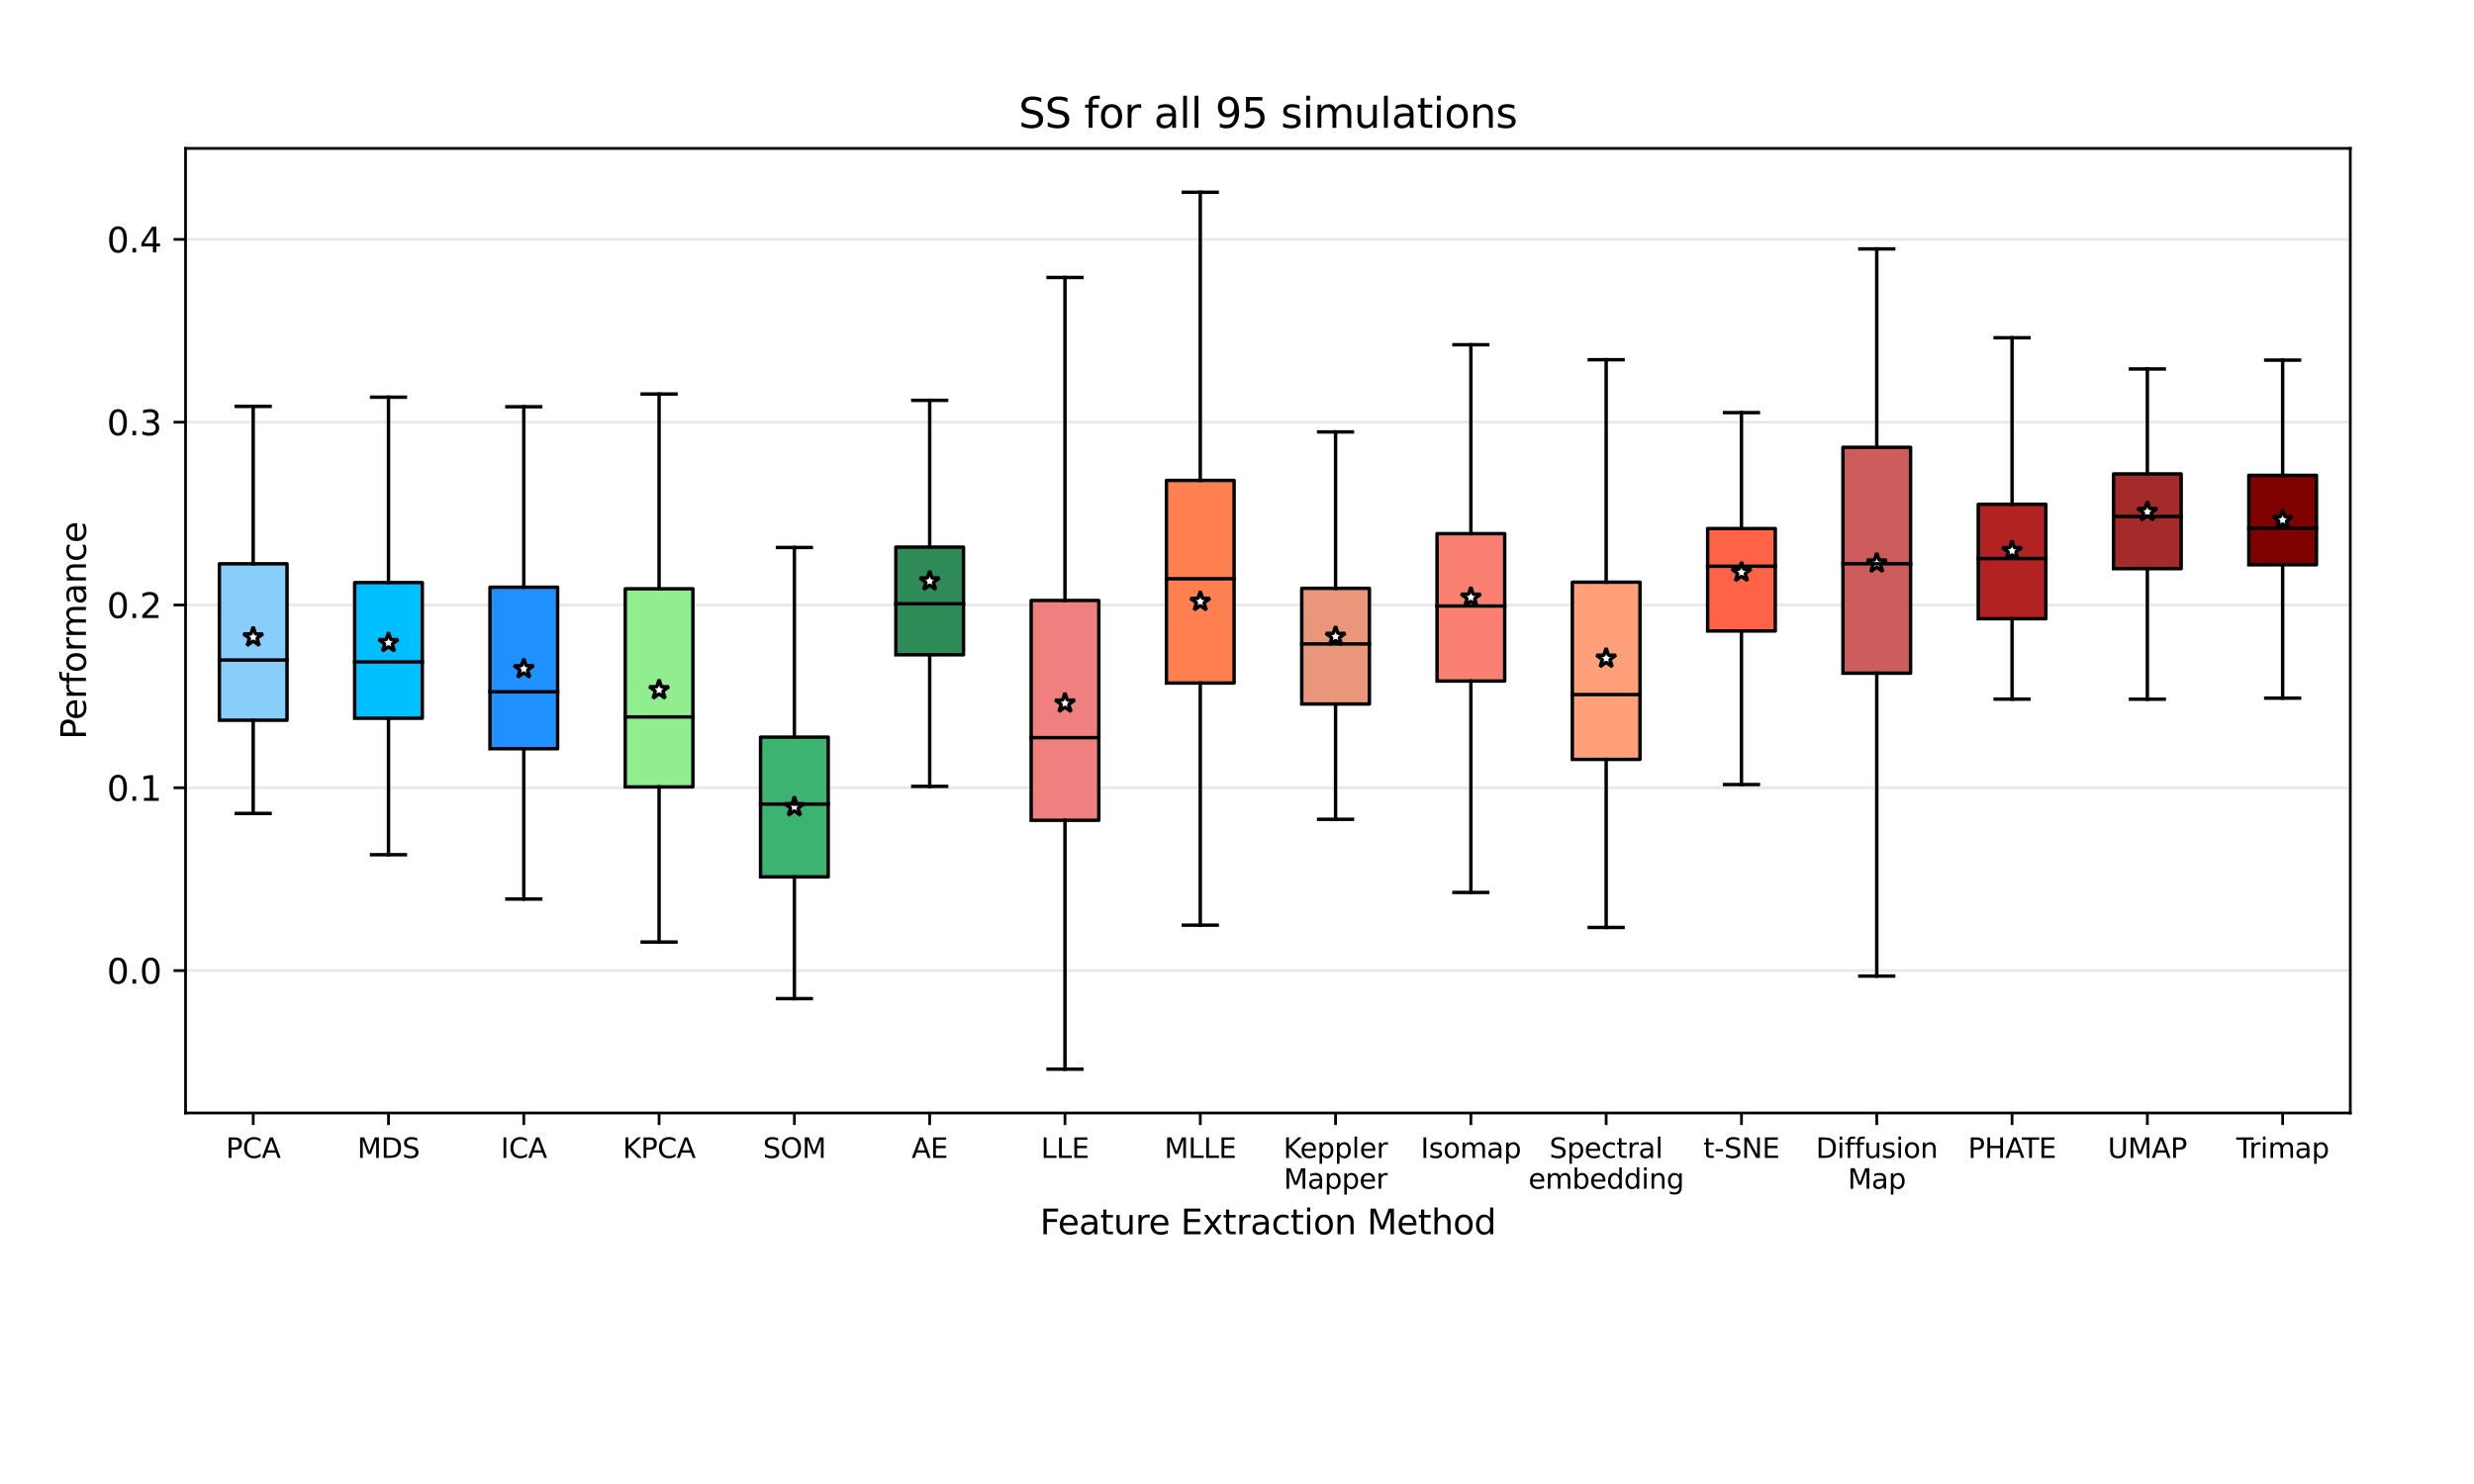 <?xml version="1.0" encoding="utf-8" standalone="no"?>
<!DOCTYPE svg PUBLIC "-//W3C//DTD SVG 1.1//EN"
  "http://www.w3.org/Graphics/SVG/1.1/DTD/svg11.dtd">
<svg xmlns:xlink="http://www.w3.org/1999/xlink" width="720pt" height="432pt" viewBox="0 0 720 432" xmlns="http://www.w3.org/2000/svg" version="1.1">
 <defs>
  <style type="text/css">*{stroke-linejoin: round; stroke-linecap: butt}</style>
 </defs>
 <g id="figure_1">
  <g id="patch_1">
   <path d="M 0 432 
L 720 432 
L 720 0 
L 0 0 
z
" style="fill: #ffffff"/>
  </g>
  <g id="axes_1">
   <g id="patch_2">
    <path d="M 54 324 
L 684 324 
L 684 43.2 
L 54 43.2 
z
" style="fill: #ffffff"/>
   </g>
   <g id="matplotlib.axis_1">
    <g id="xtick_1">
     <g id="line2d_1">
      <defs>
       <path id="mf45223a6ec" d="M 0 0 
L 0 3.5 
" style="stroke: #000000; stroke-width: 0.8"/>
      </defs>
      <g>
       <use xlink:href="#mf45223a6ec" x="73.688" y="324" style="stroke: #000000; stroke-width: 0.8"/>
      </g>
     </g>
     <g id="text_1">
      <!-- PCA -->
      <g transform="translate(65.746 337.079) scale(0.08 -0.08)">
       <defs>
        <path id="DejaVuSans-50" d="M 1259 4147 
L 1259 2394 
L 2053 2394 
Q 2494 2394 2734 2622 
Q 2975 2850 2975 3272 
Q 2975 3691 2734 3919 
Q 2494 4147 2053 4147 
L 1259 4147 
z
M 628 4666 
L 2053 4666 
Q 2838 4666 3239 4311 
Q 3641 3956 3641 3272 
Q 3641 2581 3239 2228 
Q 2838 1875 2053 1875 
L 1259 1875 
L 1259 0 
L 628 0 
L 628 4666 
z
" transform="scale(0.016)"/>
        <path id="DejaVuSans-43" d="M 4122 4306 
L 4122 3641 
Q 3803 3938 3442 4084 
Q 3081 4231 2675 4231 
Q 1875 4231 1450 3742 
Q 1025 3253 1025 2328 
Q 1025 1406 1450 917 
Q 1875 428 2675 428 
Q 3081 428 3442 575 
Q 3803 722 4122 1019 
L 4122 359 
Q 3791 134 3420 21 
Q 3050 -91 2638 -91 
Q 1578 -91 968 557 
Q 359 1206 359 2328 
Q 359 3453 968 4101 
Q 1578 4750 2638 4750 
Q 3056 4750 3426 4639 
Q 3797 4528 4122 4306 
z
" transform="scale(0.016)"/>
        <path id="DejaVuSans-41" d="M 2188 4044 
L 1331 1722 
L 3047 1722 
L 2188 4044 
z
M 1831 4666 
L 2547 4666 
L 4325 0 
L 3669 0 
L 3244 1197 
L 1141 1197 
L 716 0 
L 50 0 
L 1831 4666 
z
" transform="scale(0.016)"/>
       </defs>
       <use xlink:href="#DejaVuSans-50"/>
       <use xlink:href="#DejaVuSans-43" x="60.303"/>
       <use xlink:href="#DejaVuSans-41" x="130.127"/>
      </g>
     </g>
    </g>
    <g id="xtick_2">
     <g id="line2d_2">
      <g>
       <use xlink:href="#mf45223a6ec" x="113.062" y="324" style="stroke: #000000; stroke-width: 0.8"/>
      </g>
     </g>
     <g id="text_2">
      <!-- MDS -->
      <g transform="translate(103.992 337.079) scale(0.08 -0.08)">
       <defs>
        <path id="DejaVuSans-4d" d="M 628 4666 
L 1569 4666 
L 2759 1491 
L 3956 4666 
L 4897 4666 
L 4897 0 
L 4281 0 
L 4281 4097 
L 3078 897 
L 2444 897 
L 1241 4097 
L 1241 0 
L 628 0 
L 628 4666 
z
" transform="scale(0.016)"/>
        <path id="DejaVuSans-44" d="M 1259 4147 
L 1259 519 
L 2022 519 
Q 2988 519 3436 956 
Q 3884 1394 3884 2338 
Q 3884 3275 3436 3711 
Q 2988 4147 2022 4147 
L 1259 4147 
z
M 628 4666 
L 1925 4666 
Q 3281 4666 3915 4102 
Q 4550 3538 4550 2338 
Q 4550 1131 3912 565 
Q 3275 0 1925 0 
L 628 0 
L 628 4666 
z
" transform="scale(0.016)"/>
        <path id="DejaVuSans-53" d="M 3425 4513 
L 3425 3897 
Q 3066 4069 2747 4153 
Q 2428 4238 2131 4238 
Q 1616 4238 1336 4038 
Q 1056 3838 1056 3469 
Q 1056 3159 1242 3001 
Q 1428 2844 1947 2747 
L 2328 2669 
Q 3034 2534 3370 2195 
Q 3706 1856 3706 1288 
Q 3706 609 3251 259 
Q 2797 -91 1919 -91 
Q 1588 -91 1214 -16 
Q 841 59 441 206 
L 441 856 
Q 825 641 1194 531 
Q 1563 422 1919 422 
Q 2459 422 2753 634 
Q 3047 847 3047 1241 
Q 3047 1584 2836 1778 
Q 2625 1972 2144 2069 
L 1759 2144 
Q 1053 2284 737 2584 
Q 422 2884 422 3419 
Q 422 4038 858 4394 
Q 1294 4750 2059 4750 
Q 2388 4750 2728 4690 
Q 3069 4631 3425 4513 
z
" transform="scale(0.016)"/>
       </defs>
       <use xlink:href="#DejaVuSans-4d"/>
       <use xlink:href="#DejaVuSans-44" x="86.279"/>
       <use xlink:href="#DejaVuSans-53" x="163.281"/>
      </g>
     </g>
    </g>
    <g id="xtick_3">
     <g id="line2d_3">
      <g>
       <use xlink:href="#mf45223a6ec" x="152.438" y="324" style="stroke: #000000; stroke-width: 0.8"/>
      </g>
     </g>
     <g id="text_3">
      <!-- ICA -->
      <g transform="translate(145.728 337.079) scale(0.08 -0.08)">
       <defs>
        <path id="DejaVuSans-49" d="M 628 4666 
L 1259 4666 
L 1259 0 
L 628 0 
L 628 4666 
z
" transform="scale(0.016)"/>
       </defs>
       <use xlink:href="#DejaVuSans-49"/>
       <use xlink:href="#DejaVuSans-43" x="29.492"/>
       <use xlink:href="#DejaVuSans-41" x="99.316"/>
      </g>
     </g>
    </g>
    <g id="xtick_4">
     <g id="line2d_4">
      <g>
       <use xlink:href="#mf45223a6ec" x="191.812" y="324" style="stroke: #000000; stroke-width: 0.8"/>
      </g>
     </g>
     <g id="text_4">
      <!-- KPCA -->
      <g transform="translate(181.248 337.079) scale(0.08 -0.08)">
       <defs>
        <path id="DejaVuSans-4b" d="M 628 4666 
L 1259 4666 
L 1259 2694 
L 3353 4666 
L 4166 4666 
L 1850 2491 
L 4331 0 
L 3500 0 
L 1259 2247 
L 1259 0 
L 628 0 
L 628 4666 
z
" transform="scale(0.016)"/>
       </defs>
       <use xlink:href="#DejaVuSans-4b"/>
       <use xlink:href="#DejaVuSans-50" x="65.576"/>
       <use xlink:href="#DejaVuSans-43" x="125.879"/>
       <use xlink:href="#DejaVuSans-41" x="195.703"/>
      </g>
     </g>
    </g>
    <g id="xtick_5">
     <g id="line2d_5">
      <g>
       <use xlink:href="#mf45223a6ec" x="231.188" y="324" style="stroke: #000000; stroke-width: 0.8"/>
      </g>
     </g>
     <g id="text_5">
      <!-- SOM -->
      <g transform="translate(222.048 337.079) scale(0.08 -0.08)">
       <defs>
        <path id="DejaVuSans-4f" d="M 2522 4238 
Q 1834 4238 1429 3725 
Q 1025 3213 1025 2328 
Q 1025 1447 1429 934 
Q 1834 422 2522 422 
Q 3209 422 3611 934 
Q 4013 1447 4013 2328 
Q 4013 3213 3611 3725 
Q 3209 4238 2522 4238 
z
M 2522 4750 
Q 3503 4750 4090 4092 
Q 4678 3434 4678 2328 
Q 4678 1225 4090 567 
Q 3503 -91 2522 -91 
Q 1538 -91 948 565 
Q 359 1222 359 2328 
Q 359 3434 948 4092 
Q 1538 4750 2522 4750 
z
" transform="scale(0.016)"/>
       </defs>
       <use xlink:href="#DejaVuSans-53"/>
       <use xlink:href="#DejaVuSans-4f" x="63.477"/>
       <use xlink:href="#DejaVuSans-4d" x="142.188"/>
      </g>
     </g>
    </g>
    <g id="xtick_6">
     <g id="line2d_6">
      <g>
       <use xlink:href="#mf45223a6ec" x="270.562" y="324" style="stroke: #000000; stroke-width: 0.8"/>
      </g>
     </g>
     <g id="text_6">
      <!-- AE -->
      <g transform="translate(265.299 337.079) scale(0.08 -0.08)">
       <defs>
        <path id="DejaVuSans-45" d="M 628 4666 
L 3578 4666 
L 3578 4134 
L 1259 4134 
L 1259 2753 
L 3481 2753 
L 3481 2222 
L 1259 2222 
L 1259 531 
L 3634 531 
L 3634 0 
L 628 0 
L 628 4666 
z
" transform="scale(0.016)"/>
       </defs>
       <use xlink:href="#DejaVuSans-41"/>
       <use xlink:href="#DejaVuSans-45" x="68.408"/>
      </g>
     </g>
    </g>
    <g id="xtick_7">
     <g id="line2d_7">
      <g>
       <use xlink:href="#mf45223a6ec" x="309.938" y="324" style="stroke: #000000; stroke-width: 0.8"/>
      </g>
     </g>
     <g id="text_7">
      <!-- LLE -->
      <g transform="translate(302.952 337.079) scale(0.08 -0.08)">
       <defs>
        <path id="DejaVuSans-4c" d="M 628 4666 
L 1259 4666 
L 1259 531 
L 3531 531 
L 3531 0 
L 628 0 
L 628 4666 
z
" transform="scale(0.016)"/>
       </defs>
       <use xlink:href="#DejaVuSans-4c"/>
       <use xlink:href="#DejaVuSans-4c" x="55.713"/>
       <use xlink:href="#DejaVuSans-45" x="111.426"/>
      </g>
     </g>
    </g>
    <g id="xtick_8">
     <g id="line2d_8">
      <g>
       <use xlink:href="#mf45223a6ec" x="349.312" y="324" style="stroke: #000000; stroke-width: 0.8"/>
      </g>
     </g>
     <g id="text_8">
      <!-- MLLE -->
      <g transform="translate(338.876 337.079) scale(0.08 -0.08)">
       <use xlink:href="#DejaVuSans-4d"/>
       <use xlink:href="#DejaVuSans-4c" x="86.279"/>
       <use xlink:href="#DejaVuSans-4c" x="141.992"/>
       <use xlink:href="#DejaVuSans-45" x="197.705"/>
      </g>
     </g>
    </g>
    <g id="xtick_9">
     <g id="line2d_9">
      <g>
       <use xlink:href="#mf45223a6ec" x="388.688" y="324" style="stroke: #000000; stroke-width: 0.8"/>
      </g>
     </g>
     <g id="text_9">
      <!-- Keppler -->
      <g transform="translate(373.507 337.079) scale(0.08 -0.08)">
       <defs>
        <path id="DejaVuSans-65" d="M 3597 1894 
L 3597 1613 
L 953 1613 
Q 991 1019 1311 708 
Q 1631 397 2203 397 
Q 2534 397 2845 478 
Q 3156 559 3463 722 
L 3463 178 
Q 3153 47 2828 -22 
Q 2503 -91 2169 -91 
Q 1331 -91 842 396 
Q 353 884 353 1716 
Q 353 2575 817 3079 
Q 1281 3584 2069 3584 
Q 2775 3584 3186 3129 
Q 3597 2675 3597 1894 
z
M 3022 2063 
Q 3016 2534 2758 2815 
Q 2500 3097 2075 3097 
Q 1594 3097 1305 2825 
Q 1016 2553 972 2059 
L 3022 2063 
z
" transform="scale(0.016)"/>
        <path id="DejaVuSans-70" d="M 1159 525 
L 1159 -1331 
L 581 -1331 
L 581 3500 
L 1159 3500 
L 1159 2969 
Q 1341 3281 1617 3432 
Q 1894 3584 2278 3584 
Q 2916 3584 3314 3078 
Q 3713 2572 3713 1747 
Q 3713 922 3314 415 
Q 2916 -91 2278 -91 
Q 1894 -91 1617 61 
Q 1341 213 1159 525 
z
M 3116 1747 
Q 3116 2381 2855 2742 
Q 2594 3103 2138 3103 
Q 1681 3103 1420 2742 
Q 1159 2381 1159 1747 
Q 1159 1113 1420 752 
Q 1681 391 2138 391 
Q 2594 391 2855 752 
Q 3116 1113 3116 1747 
z
" transform="scale(0.016)"/>
        <path id="DejaVuSans-6c" d="M 603 4863 
L 1178 4863 
L 1178 0 
L 603 0 
L 603 4863 
z
" transform="scale(0.016)"/>
        <path id="DejaVuSans-72" d="M 2631 2963 
Q 2534 3019 2420 3045 
Q 2306 3072 2169 3072 
Q 1681 3072 1420 2755 
Q 1159 2438 1159 1844 
L 1159 0 
L 581 0 
L 581 3500 
L 1159 3500 
L 1159 2956 
Q 1341 3275 1631 3429 
Q 1922 3584 2338 3584 
Q 2397 3584 2469 3576 
Q 2541 3569 2628 3553 
L 2631 2963 
z
" transform="scale(0.016)"/>
       </defs>
       <use xlink:href="#DejaVuSans-4b"/>
       <use xlink:href="#DejaVuSans-65" x="60.576"/>
       <use xlink:href="#DejaVuSans-70" x="122.1"/>
       <use xlink:href="#DejaVuSans-70" x="185.576"/>
       <use xlink:href="#DejaVuSans-6c" x="249.053"/>
       <use xlink:href="#DejaVuSans-65" x="276.836"/>
       <use xlink:href="#DejaVuSans-72" x="338.359"/>
      </g>
      <!-- Mapper -->
      <g transform="translate(373.601 346.037) scale(0.08 -0.08)">
       <defs>
        <path id="DejaVuSans-61" d="M 2194 1759 
Q 1497 1759 1228 1600 
Q 959 1441 959 1056 
Q 959 750 1161 570 
Q 1363 391 1709 391 
Q 2188 391 2477 730 
Q 2766 1069 2766 1631 
L 2766 1759 
L 2194 1759 
z
M 3341 1997 
L 3341 0 
L 2766 0 
L 2766 531 
Q 2569 213 2275 61 
Q 1981 -91 1556 -91 
Q 1019 -91 701 211 
Q 384 513 384 1019 
Q 384 1609 779 1909 
Q 1175 2209 1959 2209 
L 2766 2209 
L 2766 2266 
Q 2766 2663 2505 2880 
Q 2244 3097 1772 3097 
Q 1472 3097 1187 3025 
Q 903 2953 641 2809 
L 641 3341 
Q 956 3463 1253 3523 
Q 1550 3584 1831 3584 
Q 2591 3584 2966 3190 
Q 3341 2797 3341 1997 
z
" transform="scale(0.016)"/>
       </defs>
       <use xlink:href="#DejaVuSans-4d"/>
       <use xlink:href="#DejaVuSans-61" x="86.279"/>
       <use xlink:href="#DejaVuSans-70" x="147.559"/>
       <use xlink:href="#DejaVuSans-70" x="211.035"/>
       <use xlink:href="#DejaVuSans-65" x="274.512"/>
       <use xlink:href="#DejaVuSans-72" x="336.035"/>
      </g>
     </g>
    </g>
    <g id="xtick_10">
     <g id="line2d_10">
      <g>
       <use xlink:href="#mf45223a6ec" x="428.062" y="324" style="stroke: #000000; stroke-width: 0.8"/>
      </g>
     </g>
     <g id="text_10">
      <!-- Isomap -->
      <g transform="translate(413.464 337.079) scale(0.08 -0.08)">
       <defs>
        <path id="DejaVuSans-73" d="M 2834 3397 
L 2834 2853 
Q 2591 2978 2328 3040 
Q 2066 3103 1784 3103 
Q 1356 3103 1142 2972 
Q 928 2841 928 2578 
Q 928 2378 1081 2264 
Q 1234 2150 1697 2047 
L 1894 2003 
Q 2506 1872 2764 1633 
Q 3022 1394 3022 966 
Q 3022 478 2636 193 
Q 2250 -91 1575 -91 
Q 1294 -91 989 -36 
Q 684 19 347 128 
L 347 722 
Q 666 556 975 473 
Q 1284 391 1588 391 
Q 1994 391 2212 530 
Q 2431 669 2431 922 
Q 2431 1156 2273 1281 
Q 2116 1406 1581 1522 
L 1381 1569 
Q 847 1681 609 1914 
Q 372 2147 372 2553 
Q 372 3047 722 3315 
Q 1072 3584 1716 3584 
Q 2034 3584 2315 3537 
Q 2597 3491 2834 3397 
z
" transform="scale(0.016)"/>
        <path id="DejaVuSans-6f" d="M 1959 3097 
Q 1497 3097 1228 2736 
Q 959 2375 959 1747 
Q 959 1119 1226 758 
Q 1494 397 1959 397 
Q 2419 397 2687 759 
Q 2956 1122 2956 1747 
Q 2956 2369 2687 2733 
Q 2419 3097 1959 3097 
z
M 1959 3584 
Q 2709 3584 3137 3096 
Q 3566 2609 3566 1747 
Q 3566 888 3137 398 
Q 2709 -91 1959 -91 
Q 1206 -91 779 398 
Q 353 888 353 1747 
Q 353 2609 779 3096 
Q 1206 3584 1959 3584 
z
" transform="scale(0.016)"/>
        <path id="DejaVuSans-6d" d="M 3328 2828 
Q 3544 3216 3844 3400 
Q 4144 3584 4550 3584 
Q 5097 3584 5394 3201 
Q 5691 2819 5691 2113 
L 5691 0 
L 5113 0 
L 5113 2094 
Q 5113 2597 4934 2840 
Q 4756 3084 4391 3084 
Q 3944 3084 3684 2787 
Q 3425 2491 3425 1978 
L 3425 0 
L 2847 0 
L 2847 2094 
Q 2847 2600 2669 2842 
Q 2491 3084 2119 3084 
Q 1678 3084 1418 2786 
Q 1159 2488 1159 1978 
L 1159 0 
L 581 0 
L 581 3500 
L 1159 3500 
L 1159 2956 
Q 1356 3278 1631 3431 
Q 1906 3584 2284 3584 
Q 2666 3584 2933 3390 
Q 3200 3197 3328 2828 
z
" transform="scale(0.016)"/>
       </defs>
       <use xlink:href="#DejaVuSans-49"/>
       <use xlink:href="#DejaVuSans-73" x="29.492"/>
       <use xlink:href="#DejaVuSans-6f" x="81.592"/>
       <use xlink:href="#DejaVuSans-6d" x="142.773"/>
       <use xlink:href="#DejaVuSans-61" x="240.186"/>
       <use xlink:href="#DejaVuSans-70" x="301.465"/>
      </g>
     </g>
    </g>
    <g id="xtick_11">
     <g id="line2d_11">
      <g>
       <use xlink:href="#mf45223a6ec" x="467.438" y="324" style="stroke: #000000; stroke-width: 0.8"/>
      </g>
     </g>
     <g id="text_11">
      <!-- Spectral -->
      <g transform="translate(450.923 337.079) scale(0.08 -0.08)">
       <defs>
        <path id="DejaVuSans-63" d="M 3122 3366 
L 3122 2828 
Q 2878 2963 2633 3030 
Q 2388 3097 2138 3097 
Q 1578 3097 1268 2742 
Q 959 2388 959 1747 
Q 959 1106 1268 751 
Q 1578 397 2138 397 
Q 2388 397 2633 464 
Q 2878 531 3122 666 
L 3122 134 
Q 2881 22 2623 -34 
Q 2366 -91 2075 -91 
Q 1284 -91 818 406 
Q 353 903 353 1747 
Q 353 2603 823 3093 
Q 1294 3584 2113 3584 
Q 2378 3584 2631 3529 
Q 2884 3475 3122 3366 
z
" transform="scale(0.016)"/>
        <path id="DejaVuSans-74" d="M 1172 4494 
L 1172 3500 
L 2356 3500 
L 2356 3053 
L 1172 3053 
L 1172 1153 
Q 1172 725 1289 603 
Q 1406 481 1766 481 
L 2356 481 
L 2356 0 
L 1766 0 
Q 1100 0 847 248 
Q 594 497 594 1153 
L 594 3053 
L 172 3053 
L 172 3500 
L 594 3500 
L 594 4494 
L 1172 4494 
z
" transform="scale(0.016)"/>
       </defs>
       <use xlink:href="#DejaVuSans-53"/>
       <use xlink:href="#DejaVuSans-70" x="63.477"/>
       <use xlink:href="#DejaVuSans-65" x="126.953"/>
       <use xlink:href="#DejaVuSans-63" x="188.477"/>
       <use xlink:href="#DejaVuSans-74" x="243.457"/>
       <use xlink:href="#DejaVuSans-72" x="282.666"/>
       <use xlink:href="#DejaVuSans-61" x="323.779"/>
       <use xlink:href="#DejaVuSans-6c" x="385.059"/>
      </g>
      <!-- embedding -->
      <g transform="translate(444.815 346.037) scale(0.08 -0.08)">
       <defs>
        <path id="DejaVuSans-62" d="M 3116 1747 
Q 3116 2381 2855 2742 
Q 2594 3103 2138 3103 
Q 1681 3103 1420 2742 
Q 1159 2381 1159 1747 
Q 1159 1113 1420 752 
Q 1681 391 2138 391 
Q 2594 391 2855 752 
Q 3116 1113 3116 1747 
z
M 1159 2969 
Q 1341 3281 1617 3432 
Q 1894 3584 2278 3584 
Q 2916 3584 3314 3078 
Q 3713 2572 3713 1747 
Q 3713 922 3314 415 
Q 2916 -91 2278 -91 
Q 1894 -91 1617 61 
Q 1341 213 1159 525 
L 1159 0 
L 581 0 
L 581 4863 
L 1159 4863 
L 1159 2969 
z
" transform="scale(0.016)"/>
        <path id="DejaVuSans-64" d="M 2906 2969 
L 2906 4863 
L 3481 4863 
L 3481 0 
L 2906 0 
L 2906 525 
Q 2725 213 2448 61 
Q 2172 -91 1784 -91 
Q 1150 -91 751 415 
Q 353 922 353 1747 
Q 353 2572 751 3078 
Q 1150 3584 1784 3584 
Q 2172 3584 2448 3432 
Q 2725 3281 2906 2969 
z
M 947 1747 
Q 947 1113 1208 752 
Q 1469 391 1925 391 
Q 2381 391 2643 752 
Q 2906 1113 2906 1747 
Q 2906 2381 2643 2742 
Q 2381 3103 1925 3103 
Q 1469 3103 1208 2742 
Q 947 2381 947 1747 
z
" transform="scale(0.016)"/>
        <path id="DejaVuSans-69" d="M 603 3500 
L 1178 3500 
L 1178 0 
L 603 0 
L 603 3500 
z
M 603 4863 
L 1178 4863 
L 1178 4134 
L 603 4134 
L 603 4863 
z
" transform="scale(0.016)"/>
        <path id="DejaVuSans-6e" d="M 3513 2113 
L 3513 0 
L 2938 0 
L 2938 2094 
Q 2938 2591 2744 2837 
Q 2550 3084 2163 3084 
Q 1697 3084 1428 2787 
Q 1159 2491 1159 1978 
L 1159 0 
L 581 0 
L 581 3500 
L 1159 3500 
L 1159 2956 
Q 1366 3272 1645 3428 
Q 1925 3584 2291 3584 
Q 2894 3584 3203 3211 
Q 3513 2838 3513 2113 
z
" transform="scale(0.016)"/>
        <path id="DejaVuSans-67" d="M 2906 1791 
Q 2906 2416 2648 2759 
Q 2391 3103 1925 3103 
Q 1463 3103 1205 2759 
Q 947 2416 947 1791 
Q 947 1169 1205 825 
Q 1463 481 1925 481 
Q 2391 481 2648 825 
Q 2906 1169 2906 1791 
z
M 3481 434 
Q 3481 -459 3084 -895 
Q 2688 -1331 1869 -1331 
Q 1566 -1331 1297 -1286 
Q 1028 -1241 775 -1147 
L 775 -588 
Q 1028 -725 1275 -790 
Q 1522 -856 1778 -856 
Q 2344 -856 2625 -561 
Q 2906 -266 2906 331 
L 2906 616 
Q 2728 306 2450 153 
Q 2172 0 1784 0 
Q 1141 0 747 490 
Q 353 981 353 1791 
Q 353 2603 747 3093 
Q 1141 3584 1784 3584 
Q 2172 3584 2450 3431 
Q 2728 3278 2906 2969 
L 2906 3500 
L 3481 3500 
L 3481 434 
z
" transform="scale(0.016)"/>
       </defs>
       <use xlink:href="#DejaVuSans-65"/>
       <use xlink:href="#DejaVuSans-6d" x="61.523"/>
       <use xlink:href="#DejaVuSans-62" x="158.936"/>
       <use xlink:href="#DejaVuSans-65" x="222.412"/>
       <use xlink:href="#DejaVuSans-64" x="283.936"/>
       <use xlink:href="#DejaVuSans-64" x="347.412"/>
       <use xlink:href="#DejaVuSans-69" x="410.889"/>
       <use xlink:href="#DejaVuSans-6e" x="438.672"/>
       <use xlink:href="#DejaVuSans-67" x="502.051"/>
      </g>
     </g>
    </g>
    <g id="xtick_12">
     <g id="line2d_12">
      <g>
       <use xlink:href="#mf45223a6ec" x="506.812" y="324" style="stroke: #000000; stroke-width: 0.8"/>
      </g>
     </g>
     <g id="text_12">
      <!-- t-SNE -->
      <g transform="translate(495.742 337.079) scale(0.08 -0.08)">
       <defs>
        <path id="DejaVuSans-2d" d="M 313 2009 
L 1997 2009 
L 1997 1497 
L 313 1497 
L 313 2009 
z
" transform="scale(0.016)"/>
        <path id="DejaVuSans-4e" d="M 628 4666 
L 1478 4666 
L 3547 763 
L 3547 4666 
L 4159 4666 
L 4159 0 
L 3309 0 
L 1241 3903 
L 1241 0 
L 628 0 
L 628 4666 
z
" transform="scale(0.016)"/>
       </defs>
       <use xlink:href="#DejaVuSans-74"/>
       <use xlink:href="#DejaVuSans-2d" x="39.209"/>
       <use xlink:href="#DejaVuSans-53" x="75.293"/>
       <use xlink:href="#DejaVuSans-4e" x="138.77"/>
       <use xlink:href="#DejaVuSans-45" x="213.574"/>
      </g>
     </g>
    </g>
    <g id="xtick_13">
     <g id="line2d_13">
      <g>
       <use xlink:href="#mf45223a6ec" x="546.188" y="324" style="stroke: #000000; stroke-width: 0.8"/>
      </g>
     </g>
     <g id="text_13">
      <!-- Diffusion -->
      <g transform="translate(528.467 337.079) scale(0.08 -0.08)">
       <defs>
        <path id="DejaVuSans-66" d="M 2375 4863 
L 2375 4384 
L 1825 4384 
Q 1516 4384 1395 4259 
Q 1275 4134 1275 3809 
L 1275 3500 
L 2222 3500 
L 2222 3053 
L 1275 3053 
L 1275 0 
L 697 0 
L 697 3053 
L 147 3053 
L 147 3500 
L 697 3500 
L 697 3744 
Q 697 4328 969 4595 
Q 1241 4863 1831 4863 
L 2375 4863 
z
" transform="scale(0.016)"/>
        <path id="DejaVuSans-75" d="M 544 1381 
L 544 3500 
L 1119 3500 
L 1119 1403 
Q 1119 906 1312 657 
Q 1506 409 1894 409 
Q 2359 409 2629 706 
Q 2900 1003 2900 1516 
L 2900 3500 
L 3475 3500 
L 3475 0 
L 2900 0 
L 2900 538 
Q 2691 219 2414 64 
Q 2138 -91 1772 -91 
Q 1169 -91 856 284 
Q 544 659 544 1381 
z
M 1991 3584 
L 1991 3584 
z
" transform="scale(0.016)"/>
       </defs>
       <use xlink:href="#DejaVuSans-44"/>
       <use xlink:href="#DejaVuSans-69" x="77.002"/>
       <use xlink:href="#DejaVuSans-66" x="104.785"/>
       <use xlink:href="#DejaVuSans-66" x="139.99"/>
       <use xlink:href="#DejaVuSans-75" x="175.195"/>
       <use xlink:href="#DejaVuSans-73" x="238.574"/>
       <use xlink:href="#DejaVuSans-69" x="290.674"/>
       <use xlink:href="#DejaVuSans-6f" x="318.457"/>
       <use xlink:href="#DejaVuSans-6e" x="379.639"/>
      </g>
      <!-- Map -->
      <g transform="translate(537.746 346.037) scale(0.08 -0.08)">
       <use xlink:href="#DejaVuSans-4d"/>
       <use xlink:href="#DejaVuSans-61" x="86.279"/>
       <use xlink:href="#DejaVuSans-70" x="147.559"/>
      </g>
     </g>
    </g>
    <g id="xtick_14">
     <g id="line2d_14">
      <g>
       <use xlink:href="#mf45223a6ec" x="585.562" y="324" style="stroke: #000000; stroke-width: 0.8"/>
      </g>
     </g>
     <g id="text_14">
      <!-- PHATE -->
      <g transform="translate(572.746 337.079) scale(0.08 -0.08)">
       <defs>
        <path id="DejaVuSans-48" d="M 628 4666 
L 1259 4666 
L 1259 2753 
L 3553 2753 
L 3553 4666 
L 4184 4666 
L 4184 0 
L 3553 0 
L 3553 2222 
L 1259 2222 
L 1259 0 
L 628 0 
L 628 4666 
z
" transform="scale(0.016)"/>
        <path id="DejaVuSans-54" d="M -19 4666 
L 3928 4666 
L 3928 4134 
L 2272 4134 
L 2272 0 
L 1638 0 
L 1638 4134 
L -19 4134 
L -19 4666 
z
" transform="scale(0.016)"/>
       </defs>
       <use xlink:href="#DejaVuSans-50"/>
       <use xlink:href="#DejaVuSans-48" x="60.303"/>
       <use xlink:href="#DejaVuSans-41" x="135.498"/>
       <use xlink:href="#DejaVuSans-54" x="196.156"/>
       <use xlink:href="#DejaVuSans-45" x="257.24"/>
      </g>
     </g>
    </g>
    <g id="xtick_15">
     <g id="line2d_15">
      <g>
       <use xlink:href="#mf45223a6ec" x="624.938" y="324" style="stroke: #000000; stroke-width: 0.8"/>
      </g>
     </g>
     <g id="text_15">
      <!-- UMAP -->
      <g transform="translate(613.411 337.079) scale(0.08 -0.08)">
       <defs>
        <path id="DejaVuSans-55" d="M 556 4666 
L 1191 4666 
L 1191 1831 
Q 1191 1081 1462 751 
Q 1734 422 2344 422 
Q 2950 422 3222 751 
Q 3494 1081 3494 1831 
L 3494 4666 
L 4128 4666 
L 4128 1753 
Q 4128 841 3676 375 
Q 3225 -91 2344 -91 
Q 1459 -91 1007 375 
Q 556 841 556 1753 
L 556 4666 
z
" transform="scale(0.016)"/>
       </defs>
       <use xlink:href="#DejaVuSans-55"/>
       <use xlink:href="#DejaVuSans-4d" x="73.193"/>
       <use xlink:href="#DejaVuSans-41" x="159.473"/>
       <use xlink:href="#DejaVuSans-50" x="227.881"/>
      </g>
     </g>
    </g>
    <g id="xtick_16">
     <g id="line2d_16">
      <g>
       <use xlink:href="#mf45223a6ec" x="664.312" y="324" style="stroke: #000000; stroke-width: 0.8"/>
      </g>
     </g>
     <g id="text_16">
      <!-- Trimap -->
      <g transform="translate(650.817 337.079) scale(0.08 -0.08)">
       <use xlink:href="#DejaVuSans-54"/>
       <use xlink:href="#DejaVuSans-72" x="46.334"/>
       <use xlink:href="#DejaVuSans-69" x="87.447"/>
       <use xlink:href="#DejaVuSans-6d" x="115.23"/>
       <use xlink:href="#DejaVuSans-61" x="212.643"/>
       <use xlink:href="#DejaVuSans-70" x="273.922"/>
      </g>
     </g>
    </g>
    <g id="text_17">
     <!-- Feature Extraction Method -->
     <g transform="translate(302.654 359.299) scale(0.1 -0.1)">
      <defs>
       <path id="DejaVuSans-46" d="M 628 4666 
L 3309 4666 
L 3309 4134 
L 1259 4134 
L 1259 2759 
L 3109 2759 
L 3109 2228 
L 1259 2228 
L 1259 0 
L 628 0 
L 628 4666 
z
" transform="scale(0.016)"/>
       <path id="DejaVuSans-20" transform="scale(0.016)"/>
       <path id="DejaVuSans-78" d="M 3513 3500 
L 2247 1797 
L 3578 0 
L 2900 0 
L 1881 1375 
L 863 0 
L 184 0 
L 1544 1831 
L 300 3500 
L 978 3500 
L 1906 2253 
L 2834 3500 
L 3513 3500 
z
" transform="scale(0.016)"/>
       <path id="DejaVuSans-68" d="M 3513 2113 
L 3513 0 
L 2938 0 
L 2938 2094 
Q 2938 2591 2744 2837 
Q 2550 3084 2163 3084 
Q 1697 3084 1428 2787 
Q 1159 2491 1159 1978 
L 1159 0 
L 581 0 
L 581 4863 
L 1159 4863 
L 1159 2956 
Q 1366 3272 1645 3428 
Q 1925 3584 2291 3584 
Q 2894 3584 3203 3211 
Q 3513 2838 3513 2113 
z
" transform="scale(0.016)"/>
      </defs>
      <use xlink:href="#DejaVuSans-46"/>
      <use xlink:href="#DejaVuSans-65" x="52.02"/>
      <use xlink:href="#DejaVuSans-61" x="113.543"/>
      <use xlink:href="#DejaVuSans-74" x="174.822"/>
      <use xlink:href="#DejaVuSans-75" x="214.031"/>
      <use xlink:href="#DejaVuSans-72" x="277.41"/>
      <use xlink:href="#DejaVuSans-65" x="316.273"/>
      <use xlink:href="#DejaVuSans-20" x="377.797"/>
      <use xlink:href="#DejaVuSans-45" x="409.584"/>
      <use xlink:href="#DejaVuSans-78" x="472.768"/>
      <use xlink:href="#DejaVuSans-74" x="531.947"/>
      <use xlink:href="#DejaVuSans-72" x="571.156"/>
      <use xlink:href="#DejaVuSans-61" x="612.27"/>
      <use xlink:href="#DejaVuSans-63" x="673.549"/>
      <use xlink:href="#DejaVuSans-74" x="728.529"/>
      <use xlink:href="#DejaVuSans-69" x="767.738"/>
      <use xlink:href="#DejaVuSans-6f" x="795.521"/>
      <use xlink:href="#DejaVuSans-6e" x="856.703"/>
      <use xlink:href="#DejaVuSans-20" x="920.082"/>
      <use xlink:href="#DejaVuSans-4d" x="951.869"/>
      <use xlink:href="#DejaVuSans-65" x="1038.148"/>
      <use xlink:href="#DejaVuSans-74" x="1099.672"/>
      <use xlink:href="#DejaVuSans-68" x="1138.881"/>
      <use xlink:href="#DejaVuSans-6f" x="1202.26"/>
      <use xlink:href="#DejaVuSans-64" x="1263.441"/>
     </g>
    </g>
   </g>
   <g id="matplotlib.axis_2">
    <g id="ytick_1">
     <g id="line2d_17">
      <path d="M 54 282.54 
L 684 282.54 
" clip-path="url(#pb1292cfdeb)" style="fill: none; stroke: #d3d3d3; stroke-opacity: 0.5; stroke-width: 0.8; stroke-linecap: square"/>
     </g>
     <g id="line2d_18">
      <defs>
       <path id="m69ee94f3fd" d="M 0 0 
L -3.5 0 
" style="stroke: #000000; stroke-width: 0.8"/>
      </defs>
      <g>
       <use xlink:href="#m69ee94f3fd" x="54" y="282.54" style="stroke: #000000; stroke-width: 0.8"/>
      </g>
     </g>
     <g id="text_18">
      <!-- 0.0 -->
      <g transform="translate(31.097 286.339) scale(0.1 -0.1)">
       <defs>
        <path id="DejaVuSans-30" d="M 2034 4250 
Q 1547 4250 1301 3770 
Q 1056 3291 1056 2328 
Q 1056 1369 1301 889 
Q 1547 409 2034 409 
Q 2525 409 2770 889 
Q 3016 1369 3016 2328 
Q 3016 3291 2770 3770 
Q 2525 4250 2034 4250 
z
M 2034 4750 
Q 2819 4750 3233 4129 
Q 3647 3509 3647 2328 
Q 3647 1150 3233 529 
Q 2819 -91 2034 -91 
Q 1250 -91 836 529 
Q 422 1150 422 2328 
Q 422 3509 836 4129 
Q 1250 4750 2034 4750 
z
" transform="scale(0.016)"/>
        <path id="DejaVuSans-2e" d="M 684 794 
L 1344 794 
L 1344 0 
L 684 0 
L 684 794 
z
" transform="scale(0.016)"/>
       </defs>
       <use xlink:href="#DejaVuSans-30"/>
       <use xlink:href="#DejaVuSans-2e" x="63.623"/>
       <use xlink:href="#DejaVuSans-30" x="95.41"/>
      </g>
     </g>
    </g>
    <g id="ytick_2">
     <g id="line2d_19">
      <path d="M 54 229.326 
L 684 229.326 
" clip-path="url(#pb1292cfdeb)" style="fill: none; stroke: #d3d3d3; stroke-opacity: 0.5; stroke-width: 0.8; stroke-linecap: square"/>
     </g>
     <g id="line2d_20">
      <g>
       <use xlink:href="#m69ee94f3fd" x="54" y="229.326" style="stroke: #000000; stroke-width: 0.8"/>
      </g>
     </g>
     <g id="text_19">
      <!-- 0.1 -->
      <g transform="translate(31.097 233.125) scale(0.1 -0.1)">
       <defs>
        <path id="DejaVuSans-31" d="M 794 531 
L 1825 531 
L 1825 4091 
L 703 3866 
L 703 4441 
L 1819 4666 
L 2450 4666 
L 2450 531 
L 3481 531 
L 3481 0 
L 794 0 
L 794 531 
z
" transform="scale(0.016)"/>
       </defs>
       <use xlink:href="#DejaVuSans-30"/>
       <use xlink:href="#DejaVuSans-2e" x="63.623"/>
       <use xlink:href="#DejaVuSans-31" x="95.41"/>
      </g>
     </g>
    </g>
    <g id="ytick_3">
     <g id="line2d_21">
      <path d="M 54 176.112 
L 684 176.112 
" clip-path="url(#pb1292cfdeb)" style="fill: none; stroke: #d3d3d3; stroke-opacity: 0.5; stroke-width: 0.8; stroke-linecap: square"/>
     </g>
     <g id="line2d_22">
      <g>
       <use xlink:href="#m69ee94f3fd" x="54" y="176.112" style="stroke: #000000; stroke-width: 0.8"/>
      </g>
     </g>
     <g id="text_20">
      <!-- 0.2 -->
      <g transform="translate(31.097 179.911) scale(0.1 -0.1)">
       <defs>
        <path id="DejaVuSans-32" d="M 1228 531 
L 3431 531 
L 3431 0 
L 469 0 
L 469 531 
Q 828 903 1448 1529 
Q 2069 2156 2228 2338 
Q 2531 2678 2651 2914 
Q 2772 3150 2772 3378 
Q 2772 3750 2511 3984 
Q 2250 4219 1831 4219 
Q 1534 4219 1204 4116 
Q 875 4013 500 3803 
L 500 4441 
Q 881 4594 1212 4672 
Q 1544 4750 1819 4750 
Q 2544 4750 2975 4387 
Q 3406 4025 3406 3419 
Q 3406 3131 3298 2873 
Q 3191 2616 2906 2266 
Q 2828 2175 2409 1742 
Q 1991 1309 1228 531 
z
" transform="scale(0.016)"/>
       </defs>
       <use xlink:href="#DejaVuSans-30"/>
       <use xlink:href="#DejaVuSans-2e" x="63.623"/>
       <use xlink:href="#DejaVuSans-32" x="95.41"/>
      </g>
     </g>
    </g>
    <g id="ytick_4">
     <g id="line2d_23">
      <path d="M 54 122.898 
L 684 122.898 
" clip-path="url(#pb1292cfdeb)" style="fill: none; stroke: #d3d3d3; stroke-opacity: 0.5; stroke-width: 0.8; stroke-linecap: square"/>
     </g>
     <g id="line2d_24">
      <g>
       <use xlink:href="#m69ee94f3fd" x="54" y="122.898" style="stroke: #000000; stroke-width: 0.8"/>
      </g>
     </g>
     <g id="text_21">
      <!-- 0.3 -->
      <g transform="translate(31.097 126.698) scale(0.1 -0.1)">
       <defs>
        <path id="DejaVuSans-33" d="M 2597 2516 
Q 3050 2419 3304 2112 
Q 3559 1806 3559 1356 
Q 3559 666 3084 287 
Q 2609 -91 1734 -91 
Q 1441 -91 1130 -33 
Q 819 25 488 141 
L 488 750 
Q 750 597 1062 519 
Q 1375 441 1716 441 
Q 2309 441 2620 675 
Q 2931 909 2931 1356 
Q 2931 1769 2642 2001 
Q 2353 2234 1838 2234 
L 1294 2234 
L 1294 2753 
L 1863 2753 
Q 2328 2753 2575 2939 
Q 2822 3125 2822 3475 
Q 2822 3834 2567 4026 
Q 2313 4219 1838 4219 
Q 1578 4219 1281 4162 
Q 984 4106 628 3988 
L 628 4550 
Q 988 4650 1302 4700 
Q 1616 4750 1894 4750 
Q 2613 4750 3031 4423 
Q 3450 4097 3450 3541 
Q 3450 3153 3228 2886 
Q 3006 2619 2597 2516 
z
" transform="scale(0.016)"/>
       </defs>
       <use xlink:href="#DejaVuSans-30"/>
       <use xlink:href="#DejaVuSans-2e" x="63.623"/>
       <use xlink:href="#DejaVuSans-33" x="95.41"/>
      </g>
     </g>
    </g>
    <g id="ytick_5">
     <g id="line2d_25">
      <path d="M 54 69.685 
L 684 69.685 
" clip-path="url(#pb1292cfdeb)" style="fill: none; stroke: #d3d3d3; stroke-opacity: 0.5; stroke-width: 0.8; stroke-linecap: square"/>
     </g>
     <g id="line2d_26">
      <g>
       <use xlink:href="#m69ee94f3fd" x="54" y="69.685" style="stroke: #000000; stroke-width: 0.8"/>
      </g>
     </g>
     <g id="text_22">
      <!-- 0.4 -->
      <g transform="translate(31.097 73.484) scale(0.1 -0.1)">
       <defs>
        <path id="DejaVuSans-34" d="M 2419 4116 
L 825 1625 
L 2419 1625 
L 2419 4116 
z
M 2253 4666 
L 3047 4666 
L 3047 1625 
L 3713 1625 
L 3713 1100 
L 3047 1100 
L 3047 0 
L 2419 0 
L 2419 1100 
L 313 1100 
L 313 1709 
L 2253 4666 
z
" transform="scale(0.016)"/>
       </defs>
       <use xlink:href="#DejaVuSans-30"/>
       <use xlink:href="#DejaVuSans-2e" x="63.623"/>
       <use xlink:href="#DejaVuSans-34" x="95.41"/>
      </g>
     </g>
    </g>
    <g id="text_23">
     <!-- Performance -->
     <g transform="translate(25.017 215.282) rotate(-90) scale(0.1 -0.1)">
      <use xlink:href="#DejaVuSans-50"/>
      <use xlink:href="#DejaVuSans-65" x="56.678"/>
      <use xlink:href="#DejaVuSans-72" x="118.201"/>
      <use xlink:href="#DejaVuSans-66" x="159.314"/>
      <use xlink:href="#DejaVuSans-6f" x="194.52"/>
      <use xlink:href="#DejaVuSans-72" x="255.701"/>
      <use xlink:href="#DejaVuSans-6d" x="295.064"/>
      <use xlink:href="#DejaVuSans-61" x="392.477"/>
      <use xlink:href="#DejaVuSans-6e" x="453.756"/>
      <use xlink:href="#DejaVuSans-63" x="517.135"/>
      <use xlink:href="#DejaVuSans-65" x="572.115"/>
     </g>
    </g>
   </g>
   <g id="patch_3">
    <path d="M 63.844 209.658 
L 83.531 209.658 
L 83.531 164.119 
L 63.844 164.119 
z
" clip-path="url(#pb1292cfdeb)" style="fill: #87cefa"/>
   </g>
   <g id="patch_4">
    <path d="M 103.219 209.093 
L 122.906 209.093 
L 122.906 169.601 
L 103.219 169.601 
z
" clip-path="url(#pb1292cfdeb)" style="fill: #00bfff"/>
   </g>
   <g id="patch_5">
    <path d="M 142.594 217.965 
L 162.281 217.965 
L 162.281 170.94 
L 142.594 170.94 
z
" clip-path="url(#pb1292cfdeb)" style="fill: #1e90ff"/>
   </g>
   <g id="patch_6">
    <path d="M 181.969 229.067 
L 201.656 229.067 
L 201.656 171.405 
L 181.969 171.405 
z
" clip-path="url(#pb1292cfdeb)" style="fill: #90ee90"/>
   </g>
   <g id="patch_7">
    <path d="M 221.344 255.259 
L 241.031 255.259 
L 241.031 214.588 
L 221.344 214.588 
z
" clip-path="url(#pb1292cfdeb)" style="fill: #3cb371"/>
   </g>
   <g id="patch_8">
    <path d="M 260.719 190.618 
L 280.406 190.618 
L 280.406 159.265 
L 260.719 159.265 
z
" clip-path="url(#pb1292cfdeb)" style="fill: #2e8b57"/>
   </g>
   <g id="patch_9">
    <path d="M 300.094 238.797 
L 319.781 238.797 
L 319.781 174.805 
L 300.094 174.805 
z
" clip-path="url(#pb1292cfdeb)" style="fill: #f08080"/>
   </g>
   <g id="patch_10">
    <path d="M 339.469 198.832 
L 359.156 198.832 
L 359.156 139.844 
L 339.469 139.844 
z
" clip-path="url(#pb1292cfdeb)" style="fill: #ff7f50"/>
   </g>
   <g id="patch_11">
    <path d="M 378.844 204.948 
L 398.531 204.948 
L 398.531 171.269 
L 378.844 171.269 
z
" clip-path="url(#pb1292cfdeb)" style="fill: #e9967a"/>
   </g>
   <g id="patch_12">
    <path d="M 418.219 198.259 
L 437.906 198.259 
L 437.906 155.346 
L 418.219 155.346 
z
" clip-path="url(#pb1292cfdeb)" style="fill: #fa8072"/>
   </g>
   <g id="patch_13">
    <path d="M 457.594 221.062 
L 477.281 221.062 
L 477.281 169.486 
L 457.594 169.486 
z
" clip-path="url(#pb1292cfdeb)" style="fill: #ffa07a"/>
   </g>
   <g id="patch_14">
    <path d="M 496.969 183.686 
L 516.656 183.686 
L 516.656 153.863 
L 496.969 153.863 
z
" clip-path="url(#pb1292cfdeb)" style="fill: #ff6347"/>
   </g>
   <g id="patch_15">
    <path d="M 536.344 195.983 
L 556.031 195.983 
L 556.031 130.205 
L 536.344 130.205 
z
" clip-path="url(#pb1292cfdeb)" style="fill: #cd5c5c"/>
   </g>
   <g id="patch_16">
    <path d="M 575.719 180.115 
L 595.406 180.115 
L 595.406 146.801 
L 575.719 146.801 
z
" clip-path="url(#pb1292cfdeb)" style="fill: #b22222"/>
   </g>
   <g id="patch_17">
    <path d="M 615.094 165.54 
L 634.781 165.54 
L 634.781 137.957 
L 615.094 137.957 
z
" clip-path="url(#pb1292cfdeb)" style="fill: #a52a2a"/>
   </g>
   <g id="patch_18">
    <path d="M 654.469 164.404 
L 674.156 164.404 
L 674.156 138.366 
L 654.469 138.366 
z
" clip-path="url(#pb1292cfdeb)" style="fill: #800000"/>
   </g>
   <g id="line2d_27">
    <path d="M 63.844 209.658 
L 83.531 209.658 
L 83.531 164.119 
L 63.844 164.119 
L 63.844 209.658 
" clip-path="url(#pb1292cfdeb)" style="fill: none; stroke: #000000; stroke-linecap: square"/>
   </g>
   <g id="line2d_28">
    <path d="M 73.688 209.658 
L 73.688 236.798 
" clip-path="url(#pb1292cfdeb)" style="fill: none; stroke: #000000; stroke-linecap: square"/>
   </g>
   <g id="line2d_29">
    <path d="M 73.688 164.119 
L 73.688 118.306 
" clip-path="url(#pb1292cfdeb)" style="fill: none; stroke: #000000; stroke-linecap: square"/>
   </g>
   <g id="line2d_30">
    <path d="M 68.766 236.798 
L 78.609 236.798 
" clip-path="url(#pb1292cfdeb)" style="fill: none; stroke: #000000; stroke-linecap: square"/>
   </g>
   <g id="line2d_31">
    <path d="M 68.766 118.306 
L 78.609 118.306 
" clip-path="url(#pb1292cfdeb)" style="fill: none; stroke: #000000; stroke-linecap: square"/>
   </g>
   <g id="line2d_32">
    <path d="M 103.219 209.093 
L 122.906 209.093 
L 122.906 169.601 
L 103.219 169.601 
L 103.219 209.093 
" clip-path="url(#pb1292cfdeb)" style="fill: none; stroke: #000000; stroke-linecap: square"/>
   </g>
   <g id="line2d_33">
    <path d="M 113.062 209.093 
L 113.062 248.806 
" clip-path="url(#pb1292cfdeb)" style="fill: none; stroke: #000000; stroke-linecap: square"/>
   </g>
   <g id="line2d_34">
    <path d="M 113.062 169.601 
L 113.062 115.625 
" clip-path="url(#pb1292cfdeb)" style="fill: none; stroke: #000000; stroke-linecap: square"/>
   </g>
   <g id="line2d_35">
    <path d="M 108.141 248.806 
L 117.984 248.806 
" clip-path="url(#pb1292cfdeb)" style="fill: none; stroke: #000000; stroke-linecap: square"/>
   </g>
   <g id="line2d_36">
    <path d="M 108.141 115.625 
L 117.984 115.625 
" clip-path="url(#pb1292cfdeb)" style="fill: none; stroke: #000000; stroke-linecap: square"/>
   </g>
   <g id="line2d_37">
    <path d="M 142.594 217.965 
L 162.281 217.965 
L 162.281 170.94 
L 142.594 170.94 
L 142.594 217.965 
" clip-path="url(#pb1292cfdeb)" style="fill: none; stroke: #000000; stroke-linecap: square"/>
   </g>
   <g id="line2d_38">
    <path d="M 152.438 217.965 
L 152.438 261.718 
" clip-path="url(#pb1292cfdeb)" style="fill: none; stroke: #000000; stroke-linecap: square"/>
   </g>
   <g id="line2d_39">
    <path d="M 152.438 170.94 
L 152.438 118.401 
" clip-path="url(#pb1292cfdeb)" style="fill: none; stroke: #000000; stroke-linecap: square"/>
   </g>
   <g id="line2d_40">
    <path d="M 147.516 261.718 
L 157.359 261.718 
" clip-path="url(#pb1292cfdeb)" style="fill: none; stroke: #000000; stroke-linecap: square"/>
   </g>
   <g id="line2d_41">
    <path d="M 147.516 118.401 
L 157.359 118.401 
" clip-path="url(#pb1292cfdeb)" style="fill: none; stroke: #000000; stroke-linecap: square"/>
   </g>
   <g id="line2d_42">
    <path d="M 181.969 229.067 
L 201.656 229.067 
L 201.656 171.405 
L 181.969 171.405 
L 181.969 229.067 
" clip-path="url(#pb1292cfdeb)" style="fill: none; stroke: #000000; stroke-linecap: square"/>
   </g>
   <g id="line2d_43">
    <path d="M 191.812 229.067 
L 191.812 274.242 
" clip-path="url(#pb1292cfdeb)" style="fill: none; stroke: #000000; stroke-linecap: square"/>
   </g>
   <g id="line2d_44">
    <path d="M 191.812 171.405 
L 191.812 114.7 
" clip-path="url(#pb1292cfdeb)" style="fill: none; stroke: #000000; stroke-linecap: square"/>
   </g>
   <g id="line2d_45">
    <path d="M 186.891 274.242 
L 196.734 274.242 
" clip-path="url(#pb1292cfdeb)" style="fill: none; stroke: #000000; stroke-linecap: square"/>
   </g>
   <g id="line2d_46">
    <path d="M 186.891 114.7 
L 196.734 114.7 
" clip-path="url(#pb1292cfdeb)" style="fill: none; stroke: #000000; stroke-linecap: square"/>
   </g>
   <g id="line2d_47">
    <path d="M 221.344 255.259 
L 241.031 255.259 
L 241.031 214.588 
L 221.344 214.588 
L 221.344 255.259 
" clip-path="url(#pb1292cfdeb)" style="fill: none; stroke: #000000; stroke-linecap: square"/>
   </g>
   <g id="line2d_48">
    <path d="M 231.188 255.259 
L 231.188 290.716 
" clip-path="url(#pb1292cfdeb)" style="fill: none; stroke: #000000; stroke-linecap: square"/>
   </g>
   <g id="line2d_49">
    <path d="M 231.188 214.588 
L 231.188 159.38 
" clip-path="url(#pb1292cfdeb)" style="fill: none; stroke: #000000; stroke-linecap: square"/>
   </g>
   <g id="line2d_50">
    <path d="M 226.266 290.716 
L 236.109 290.716 
" clip-path="url(#pb1292cfdeb)" style="fill: none; stroke: #000000; stroke-linecap: square"/>
   </g>
   <g id="line2d_51">
    <path d="M 226.266 159.38 
L 236.109 159.38 
" clip-path="url(#pb1292cfdeb)" style="fill: none; stroke: #000000; stroke-linecap: square"/>
   </g>
   <g id="line2d_52">
    <path d="M 260.719 190.618 
L 280.406 190.618 
L 280.406 159.265 
L 260.719 159.265 
L 260.719 190.618 
" clip-path="url(#pb1292cfdeb)" style="fill: none; stroke: #000000; stroke-linecap: square"/>
   </g>
   <g id="line2d_53">
    <path d="M 270.562 190.618 
L 270.562 228.915 
" clip-path="url(#pb1292cfdeb)" style="fill: none; stroke: #000000; stroke-linecap: square"/>
   </g>
   <g id="line2d_54">
    <path d="M 270.562 159.265 
L 270.562 116.547 
" clip-path="url(#pb1292cfdeb)" style="fill: none; stroke: #000000; stroke-linecap: square"/>
   </g>
   <g id="line2d_55">
    <path d="M 265.641 228.915 
L 275.484 228.915 
" clip-path="url(#pb1292cfdeb)" style="fill: none; stroke: #000000; stroke-linecap: square"/>
   </g>
   <g id="line2d_56">
    <path d="M 265.641 116.547 
L 275.484 116.547 
" clip-path="url(#pb1292cfdeb)" style="fill: none; stroke: #000000; stroke-linecap: square"/>
   </g>
   <g id="line2d_57">
    <path d="M 300.094 238.797 
L 319.781 238.797 
L 319.781 174.805 
L 300.094 174.805 
L 300.094 238.797 
" clip-path="url(#pb1292cfdeb)" style="fill: none; stroke: #000000; stroke-linecap: square"/>
   </g>
   <g id="line2d_58">
    <path d="M 309.938 238.797 
L 309.938 311.236 
" clip-path="url(#pb1292cfdeb)" style="fill: none; stroke: #000000; stroke-linecap: square"/>
   </g>
   <g id="line2d_59">
    <path d="M 309.938 174.805 
L 309.938 80.78 
" clip-path="url(#pb1292cfdeb)" style="fill: none; stroke: #000000; stroke-linecap: square"/>
   </g>
   <g id="line2d_60">
    <path d="M 305.016 311.236 
L 314.859 311.236 
" clip-path="url(#pb1292cfdeb)" style="fill: none; stroke: #000000; stroke-linecap: square"/>
   </g>
   <g id="line2d_61">
    <path d="M 305.016 80.78 
L 314.859 80.78 
" clip-path="url(#pb1292cfdeb)" style="fill: none; stroke: #000000; stroke-linecap: square"/>
   </g>
   <g id="line2d_62">
    <path d="M 339.469 198.832 
L 359.156 198.832 
L 359.156 139.844 
L 339.469 139.844 
L 339.469 198.832 
" clip-path="url(#pb1292cfdeb)" style="fill: none; stroke: #000000; stroke-linecap: square"/>
   </g>
   <g id="line2d_63">
    <path d="M 349.312 198.832 
L 349.312 269.327 
" clip-path="url(#pb1292cfdeb)" style="fill: none; stroke: #000000; stroke-linecap: square"/>
   </g>
   <g id="line2d_64">
    <path d="M 349.312 139.844 
L 349.312 55.964 
" clip-path="url(#pb1292cfdeb)" style="fill: none; stroke: #000000; stroke-linecap: square"/>
   </g>
   <g id="line2d_65">
    <path d="M 344.391 269.327 
L 354.234 269.327 
" clip-path="url(#pb1292cfdeb)" style="fill: none; stroke: #000000; stroke-linecap: square"/>
   </g>
   <g id="line2d_66">
    <path d="M 344.391 55.964 
L 354.234 55.964 
" clip-path="url(#pb1292cfdeb)" style="fill: none; stroke: #000000; stroke-linecap: square"/>
   </g>
   <g id="line2d_67">
    <path d="M 378.844 204.948 
L 398.531 204.948 
L 398.531 171.269 
L 378.844 171.269 
L 378.844 204.948 
" clip-path="url(#pb1292cfdeb)" style="fill: none; stroke: #000000; stroke-linecap: square"/>
   </g>
   <g id="line2d_68">
    <path d="M 388.688 204.948 
L 388.688 238.502 
" clip-path="url(#pb1292cfdeb)" style="fill: none; stroke: #000000; stroke-linecap: square"/>
   </g>
   <g id="line2d_69">
    <path d="M 388.688 171.269 
L 388.688 125.739 
" clip-path="url(#pb1292cfdeb)" style="fill: none; stroke: #000000; stroke-linecap: square"/>
   </g>
   <g id="line2d_70">
    <path d="M 383.766 238.502 
L 393.609 238.502 
" clip-path="url(#pb1292cfdeb)" style="fill: none; stroke: #000000; stroke-linecap: square"/>
   </g>
   <g id="line2d_71">
    <path d="M 383.766 125.739 
L 393.609 125.739 
" clip-path="url(#pb1292cfdeb)" style="fill: none; stroke: #000000; stroke-linecap: square"/>
   </g>
   <g id="line2d_72">
    <path d="M 418.219 198.259 
L 437.906 198.259 
L 437.906 155.346 
L 418.219 155.346 
L 418.219 198.259 
" clip-path="url(#pb1292cfdeb)" style="fill: none; stroke: #000000; stroke-linecap: square"/>
   </g>
   <g id="line2d_73">
    <path d="M 428.062 198.259 
L 428.062 259.793 
" clip-path="url(#pb1292cfdeb)" style="fill: none; stroke: #000000; stroke-linecap: square"/>
   </g>
   <g id="line2d_74">
    <path d="M 428.062 155.346 
L 428.062 100.352 
" clip-path="url(#pb1292cfdeb)" style="fill: none; stroke: #000000; stroke-linecap: square"/>
   </g>
   <g id="line2d_75">
    <path d="M 423.141 259.793 
L 432.984 259.793 
" clip-path="url(#pb1292cfdeb)" style="fill: none; stroke: #000000; stroke-linecap: square"/>
   </g>
   <g id="line2d_76">
    <path d="M 423.141 100.352 
L 432.984 100.352 
" clip-path="url(#pb1292cfdeb)" style="fill: none; stroke: #000000; stroke-linecap: square"/>
   </g>
   <g id="line2d_77">
    <path d="M 457.594 221.062 
L 477.281 221.062 
L 477.281 169.486 
L 457.594 169.486 
L 457.594 221.062 
" clip-path="url(#pb1292cfdeb)" style="fill: none; stroke: #000000; stroke-linecap: square"/>
   </g>
   <g id="line2d_78">
    <path d="M 467.438 221.062 
L 467.438 269.987 
" clip-path="url(#pb1292cfdeb)" style="fill: none; stroke: #000000; stroke-linecap: square"/>
   </g>
   <g id="line2d_79">
    <path d="M 467.438 169.486 
L 467.438 104.71 
" clip-path="url(#pb1292cfdeb)" style="fill: none; stroke: #000000; stroke-linecap: square"/>
   </g>
   <g id="line2d_80">
    <path d="M 462.516 269.987 
L 472.359 269.987 
" clip-path="url(#pb1292cfdeb)" style="fill: none; stroke: #000000; stroke-linecap: square"/>
   </g>
   <g id="line2d_81">
    <path d="M 462.516 104.71 
L 472.359 104.71 
" clip-path="url(#pb1292cfdeb)" style="fill: none; stroke: #000000; stroke-linecap: square"/>
   </g>
   <g id="line2d_82">
    <path d="M 496.969 183.686 
L 516.656 183.686 
L 516.656 153.863 
L 496.969 153.863 
L 496.969 183.686 
" clip-path="url(#pb1292cfdeb)" style="fill: none; stroke: #000000; stroke-linecap: square"/>
   </g>
   <g id="line2d_83">
    <path d="M 506.812 183.686 
L 506.812 228.384 
" clip-path="url(#pb1292cfdeb)" style="fill: none; stroke: #000000; stroke-linecap: square"/>
   </g>
   <g id="line2d_84">
    <path d="M 506.812 153.863 
L 506.812 120.112 
" clip-path="url(#pb1292cfdeb)" style="fill: none; stroke: #000000; stroke-linecap: square"/>
   </g>
   <g id="line2d_85">
    <path d="M 501.891 228.384 
L 511.734 228.384 
" clip-path="url(#pb1292cfdeb)" style="fill: none; stroke: #000000; stroke-linecap: square"/>
   </g>
   <g id="line2d_86">
    <path d="M 501.891 120.112 
L 511.734 120.112 
" clip-path="url(#pb1292cfdeb)" style="fill: none; stroke: #000000; stroke-linecap: square"/>
   </g>
   <g id="line2d_87">
    <path d="M 536.344 195.983 
L 556.031 195.983 
L 556.031 130.205 
L 536.344 130.205 
L 536.344 195.983 
" clip-path="url(#pb1292cfdeb)" style="fill: none; stroke: #000000; stroke-linecap: square"/>
   </g>
   <g id="line2d_88">
    <path d="M 546.188 195.983 
L 546.188 284.147 
" clip-path="url(#pb1292cfdeb)" style="fill: none; stroke: #000000; stroke-linecap: square"/>
   </g>
   <g id="line2d_89">
    <path d="M 546.188 130.205 
L 546.188 72.468 
" clip-path="url(#pb1292cfdeb)" style="fill: none; stroke: #000000; stroke-linecap: square"/>
   </g>
   <g id="line2d_90">
    <path d="M 541.266 284.147 
L 551.109 284.147 
" clip-path="url(#pb1292cfdeb)" style="fill: none; stroke: #000000; stroke-linecap: square"/>
   </g>
   <g id="line2d_91">
    <path d="M 541.266 72.468 
L 551.109 72.468 
" clip-path="url(#pb1292cfdeb)" style="fill: none; stroke: #000000; stroke-linecap: square"/>
   </g>
   <g id="line2d_92">
    <path d="M 575.719 180.115 
L 595.406 180.115 
L 595.406 146.801 
L 575.719 146.801 
L 575.719 180.115 
" clip-path="url(#pb1292cfdeb)" style="fill: none; stroke: #000000; stroke-linecap: square"/>
   </g>
   <g id="line2d_93">
    <path d="M 585.562 180.115 
L 585.562 203.522 
" clip-path="url(#pb1292cfdeb)" style="fill: none; stroke: #000000; stroke-linecap: square"/>
   </g>
   <g id="line2d_94">
    <path d="M 585.562 146.801 
L 585.562 98.317 
" clip-path="url(#pb1292cfdeb)" style="fill: none; stroke: #000000; stroke-linecap: square"/>
   </g>
   <g id="line2d_95">
    <path d="M 580.641 203.522 
L 590.484 203.522 
" clip-path="url(#pb1292cfdeb)" style="fill: none; stroke: #000000; stroke-linecap: square"/>
   </g>
   <g id="line2d_96">
    <path d="M 580.641 98.317 
L 590.484 98.317 
" clip-path="url(#pb1292cfdeb)" style="fill: none; stroke: #000000; stroke-linecap: square"/>
   </g>
   <g id="line2d_97">
    <path d="M 615.094 165.54 
L 634.781 165.54 
L 634.781 137.957 
L 615.094 137.957 
L 615.094 165.54 
" clip-path="url(#pb1292cfdeb)" style="fill: none; stroke: #000000; stroke-linecap: square"/>
   </g>
   <g id="line2d_98">
    <path d="M 624.938 165.54 
L 624.938 203.545 
" clip-path="url(#pb1292cfdeb)" style="fill: none; stroke: #000000; stroke-linecap: square"/>
   </g>
   <g id="line2d_99">
    <path d="M 624.938 137.957 
L 624.938 107.398 
" clip-path="url(#pb1292cfdeb)" style="fill: none; stroke: #000000; stroke-linecap: square"/>
   </g>
   <g id="line2d_100">
    <path d="M 620.016 203.545 
L 629.859 203.545 
" clip-path="url(#pb1292cfdeb)" style="fill: none; stroke: #000000; stroke-linecap: square"/>
   </g>
   <g id="line2d_101">
    <path d="M 620.016 107.398 
L 629.859 107.398 
" clip-path="url(#pb1292cfdeb)" style="fill: none; stroke: #000000; stroke-linecap: square"/>
   </g>
   <g id="line2d_102">
    <path d="M 654.469 164.404 
L 674.156 164.404 
L 674.156 138.366 
L 654.469 138.366 
L 654.469 164.404 
" clip-path="url(#pb1292cfdeb)" style="fill: none; stroke: #000000; stroke-linecap: square"/>
   </g>
   <g id="line2d_103">
    <path d="M 664.312 164.404 
L 664.312 203.238 
" clip-path="url(#pb1292cfdeb)" style="fill: none; stroke: #000000; stroke-linecap: square"/>
   </g>
   <g id="line2d_104">
    <path d="M 664.312 138.366 
L 664.312 104.831 
" clip-path="url(#pb1292cfdeb)" style="fill: none; stroke: #000000; stroke-linecap: square"/>
   </g>
   <g id="line2d_105">
    <path d="M 659.391 203.238 
L 669.234 203.238 
" clip-path="url(#pb1292cfdeb)" style="fill: none; stroke: #000000; stroke-linecap: square"/>
   </g>
   <g id="line2d_106">
    <path d="M 659.391 104.831 
L 669.234 104.831 
" clip-path="url(#pb1292cfdeb)" style="fill: none; stroke: #000000; stroke-linecap: square"/>
   </g>
   <g id="line2d_107">
    <path d="M 73.688 185.471 
" clip-path="url(#pb1292cfdeb)" style="fill: none; stroke: #ffffff; stroke-width: 1.5; stroke-linecap: square"/>
    <defs>
     <path id="mfe80b4f545" d="M 0 -3 
L -0.674 -0.927 
L -2.853 -0.927 
L -1.09 0.354 
L -1.763 2.427 
L -0 1.146 
L 1.763 2.427 
L 1.09 0.354 
L 2.853 -0.927 
L 0.674 -0.927 
z
" style="stroke: #000000; stroke-linejoin: bevel"/>
    </defs>
    <g clip-path="url(#pb1292cfdeb)">
     <use xlink:href="#mfe80b4f545" x="73.688" y="185.471" style="fill: #ffffff; stroke: #000000; stroke-linejoin: bevel"/>
    </g>
   </g>
   <g id="line2d_108">
    <path d="M 113.062 187.115 
" clip-path="url(#pb1292cfdeb)" style="fill: none; stroke: #ffffff; stroke-width: 1.5; stroke-linecap: square"/>
    <g clip-path="url(#pb1292cfdeb)">
     <use xlink:href="#mfe80b4f545" x="113.062" y="187.115" style="fill: #ffffff; stroke: #000000; stroke-linejoin: bevel"/>
    </g>
   </g>
   <g id="line2d_109">
    <path d="M 152.438 194.718 
" clip-path="url(#pb1292cfdeb)" style="fill: none; stroke: #ffffff; stroke-width: 1.5; stroke-linecap: square"/>
    <g clip-path="url(#pb1292cfdeb)">
     <use xlink:href="#mfe80b4f545" x="152.438" y="194.718" style="fill: #ffffff; stroke: #000000; stroke-linejoin: bevel"/>
    </g>
   </g>
   <g id="line2d_110">
    <path d="M 191.812 200.845 
" clip-path="url(#pb1292cfdeb)" style="fill: none; stroke: #ffffff; stroke-width: 1.5; stroke-linecap: square"/>
    <g clip-path="url(#pb1292cfdeb)">
     <use xlink:href="#mfe80b4f545" x="191.812" y="200.845" style="fill: #ffffff; stroke: #000000; stroke-linejoin: bevel"/>
    </g>
   </g>
   <g id="line2d_111">
    <path d="M 231.188 234.887 
" clip-path="url(#pb1292cfdeb)" style="fill: none; stroke: #ffffff; stroke-width: 1.5; stroke-linecap: square"/>
    <g clip-path="url(#pb1292cfdeb)">
     <use xlink:href="#mfe80b4f545" x="231.188" y="234.887" style="fill: #ffffff; stroke: #000000; stroke-linejoin: bevel"/>
    </g>
   </g>
   <g id="line2d_112">
    <path d="M 270.562 169.173 
" clip-path="url(#pb1292cfdeb)" style="fill: none; stroke: #ffffff; stroke-width: 1.5; stroke-linecap: square"/>
    <g clip-path="url(#pb1292cfdeb)">
     <use xlink:href="#mfe80b4f545" x="270.562" y="169.173" style="fill: #ffffff; stroke: #000000; stroke-linejoin: bevel"/>
    </g>
   </g>
   <g id="line2d_113">
    <path d="M 309.938 204.712 
" clip-path="url(#pb1292cfdeb)" style="fill: none; stroke: #ffffff; stroke-width: 1.5; stroke-linecap: square"/>
    <g clip-path="url(#pb1292cfdeb)">
     <use xlink:href="#mfe80b4f545" x="309.938" y="204.712" style="fill: #ffffff; stroke: #000000; stroke-linejoin: bevel"/>
    </g>
   </g>
   <g id="line2d_114">
    <path d="M 349.312 175.128 
" clip-path="url(#pb1292cfdeb)" style="fill: none; stroke: #ffffff; stroke-width: 1.5; stroke-linecap: square"/>
    <g clip-path="url(#pb1292cfdeb)">
     <use xlink:href="#mfe80b4f545" x="349.312" y="175.128" style="fill: #ffffff; stroke: #000000; stroke-linejoin: bevel"/>
    </g>
   </g>
   <g id="line2d_115">
    <path d="M 388.688 185.307 
" clip-path="url(#pb1292cfdeb)" style="fill: none; stroke: #ffffff; stroke-width: 1.5; stroke-linecap: square"/>
    <g clip-path="url(#pb1292cfdeb)">
     <use xlink:href="#mfe80b4f545" x="388.688" y="185.307" style="fill: #ffffff; stroke: #000000; stroke-linejoin: bevel"/>
    </g>
   </g>
   <g id="line2d_116">
    <path d="M 428.062 173.898 
" clip-path="url(#pb1292cfdeb)" style="fill: none; stroke: #ffffff; stroke-width: 1.5; stroke-linecap: square"/>
    <g clip-path="url(#pb1292cfdeb)">
     <use xlink:href="#mfe80b4f545" x="428.062" y="173.898" style="fill: #ffffff; stroke: #000000; stroke-linejoin: bevel"/>
    </g>
   </g>
   <g id="line2d_117">
    <path d="M 467.438 191.661 
" clip-path="url(#pb1292cfdeb)" style="fill: none; stroke: #ffffff; stroke-width: 1.5; stroke-linecap: square"/>
    <g clip-path="url(#pb1292cfdeb)">
     <use xlink:href="#mfe80b4f545" x="467.438" y="191.661" style="fill: #ffffff; stroke: #000000; stroke-linejoin: bevel"/>
    </g>
   </g>
   <g id="line2d_118">
    <path d="M 506.812 166.601 
" clip-path="url(#pb1292cfdeb)" style="fill: none; stroke: #ffffff; stroke-width: 1.5; stroke-linecap: square"/>
    <g clip-path="url(#pb1292cfdeb)">
     <use xlink:href="#mfe80b4f545" x="506.812" y="166.601" style="fill: #ffffff; stroke: #000000; stroke-linejoin: bevel"/>
    </g>
   </g>
   <g id="line2d_119">
    <path d="M 546.188 163.96 
" clip-path="url(#pb1292cfdeb)" style="fill: none; stroke: #ffffff; stroke-width: 1.5; stroke-linecap: square"/>
    <g clip-path="url(#pb1292cfdeb)">
     <use xlink:href="#mfe80b4f545" x="546.188" y="163.96" style="fill: #ffffff; stroke: #000000; stroke-linejoin: bevel"/>
    </g>
   </g>
   <g id="line2d_120">
    <path d="M 585.562 160.34 
" clip-path="url(#pb1292cfdeb)" style="fill: none; stroke: #ffffff; stroke-width: 1.5; stroke-linecap: square"/>
    <g clip-path="url(#pb1292cfdeb)">
     <use xlink:href="#mfe80b4f545" x="585.562" y="160.34" style="fill: #ffffff; stroke: #000000; stroke-linejoin: bevel"/>
    </g>
   </g>
   <g id="line2d_121">
    <path d="M 624.938 148.975 
" clip-path="url(#pb1292cfdeb)" style="fill: none; stroke: #ffffff; stroke-width: 1.5; stroke-linecap: square"/>
    <g clip-path="url(#pb1292cfdeb)">
     <use xlink:href="#mfe80b4f545" x="624.938" y="148.975" style="fill: #ffffff; stroke: #000000; stroke-linejoin: bevel"/>
    </g>
   </g>
   <g id="line2d_122">
    <path d="M 664.312 151.354 
" clip-path="url(#pb1292cfdeb)" style="fill: none; stroke: #ffffff; stroke-width: 1.5; stroke-linecap: square"/>
    <g clip-path="url(#pb1292cfdeb)">
     <use xlink:href="#mfe80b4f545" x="664.312" y="151.354" style="fill: #ffffff; stroke: #000000; stroke-linejoin: bevel"/>
    </g>
   </g>
   <g id="line2d_123">
    <path d="M 63.844 192.137 
L 83.531 192.137 
" clip-path="url(#pb1292cfdeb)" style="fill: none; stroke: #000000; stroke-linecap: square"/>
   </g>
   <g id="line2d_124">
    <path d="M 103.219 192.696 
L 122.906 192.696 
" clip-path="url(#pb1292cfdeb)" style="fill: none; stroke: #000000; stroke-linecap: square"/>
   </g>
   <g id="line2d_125">
    <path d="M 142.594 201.391 
L 162.281 201.391 
" clip-path="url(#pb1292cfdeb)" style="fill: none; stroke: #000000; stroke-linecap: square"/>
   </g>
   <g id="line2d_126">
    <path d="M 181.969 208.699 
L 201.656 208.699 
" clip-path="url(#pb1292cfdeb)" style="fill: none; stroke: #000000; stroke-linecap: square"/>
   </g>
   <g id="line2d_127">
    <path d="M 221.344 234.082 
L 241.031 234.082 
" clip-path="url(#pb1292cfdeb)" style="fill: none; stroke: #000000; stroke-linecap: square"/>
   </g>
   <g id="line2d_128">
    <path d="M 260.719 175.765 
L 280.406 175.765 
" clip-path="url(#pb1292cfdeb)" style="fill: none; stroke: #000000; stroke-linecap: square"/>
   </g>
   <g id="line2d_129">
    <path d="M 300.094 214.724 
L 319.781 214.724 
" clip-path="url(#pb1292cfdeb)" style="fill: none; stroke: #000000; stroke-linecap: square"/>
   </g>
   <g id="line2d_130">
    <path d="M 339.469 168.479 
L 359.156 168.479 
" clip-path="url(#pb1292cfdeb)" style="fill: none; stroke: #000000; stroke-linecap: square"/>
   </g>
   <g id="line2d_131">
    <path d="M 378.844 187.452 
L 398.531 187.452 
" clip-path="url(#pb1292cfdeb)" style="fill: none; stroke: #000000; stroke-linecap: square"/>
   </g>
   <g id="line2d_132">
    <path d="M 418.219 176.413 
L 437.906 176.413 
" clip-path="url(#pb1292cfdeb)" style="fill: none; stroke: #000000; stroke-linecap: square"/>
   </g>
   <g id="line2d_133">
    <path d="M 457.594 202.199 
L 477.281 202.199 
" clip-path="url(#pb1292cfdeb)" style="fill: none; stroke: #000000; stroke-linecap: square"/>
   </g>
   <g id="line2d_134">
    <path d="M 496.969 164.827 
L 516.656 164.827 
" clip-path="url(#pb1292cfdeb)" style="fill: none; stroke: #000000; stroke-linecap: square"/>
   </g>
   <g id="line2d_135">
    <path d="M 536.344 164.119 
L 556.031 164.119 
" clip-path="url(#pb1292cfdeb)" style="fill: none; stroke: #000000; stroke-linecap: square"/>
   </g>
   <g id="line2d_136">
    <path d="M 575.719 162.597 
L 595.406 162.597 
" clip-path="url(#pb1292cfdeb)" style="fill: none; stroke: #000000; stroke-linecap: square"/>
   </g>
   <g id="line2d_137">
    <path d="M 615.094 150.354 
L 634.781 150.354 
" clip-path="url(#pb1292cfdeb)" style="fill: none; stroke: #000000; stroke-linecap: square"/>
   </g>
   <g id="line2d_138">
    <path d="M 654.469 153.776 
L 674.156 153.776 
" clip-path="url(#pb1292cfdeb)" style="fill: none; stroke: #000000; stroke-linecap: square"/>
   </g>
   <g id="patch_19">
    <path d="M 54 324 
L 54 43.2 
" style="fill: none; stroke: #000000; stroke-width: 0.8; stroke-linejoin: miter; stroke-linecap: square"/>
   </g>
   <g id="patch_20">
    <path d="M 684 324 
L 684 43.2 
" style="fill: none; stroke: #000000; stroke-width: 0.8; stroke-linejoin: miter; stroke-linecap: square"/>
   </g>
   <g id="patch_21">
    <path d="M 54 324 
L 684 324 
" style="fill: none; stroke: #000000; stroke-width: 0.8; stroke-linejoin: miter; stroke-linecap: square"/>
   </g>
   <g id="patch_22">
    <path d="M 54 43.2 
L 684 43.2 
" style="fill: none; stroke: #000000; stroke-width: 0.8; stroke-linejoin: miter; stroke-linecap: square"/>
   </g>
   <g id="text_24">
    <!-- SS for all 95 simulations -->
    <g transform="translate(296.457 37.2) scale(0.12 -0.12)">
     <defs>
      <path id="DejaVuSans-39" d="M 703 97 
L 703 672 
Q 941 559 1184 500 
Q 1428 441 1663 441 
Q 2288 441 2617 861 
Q 2947 1281 2994 2138 
Q 2813 1869 2534 1725 
Q 2256 1581 1919 1581 
Q 1219 1581 811 2004 
Q 403 2428 403 3163 
Q 403 3881 828 4315 
Q 1253 4750 1959 4750 
Q 2769 4750 3195 4129 
Q 3622 3509 3622 2328 
Q 3622 1225 3098 567 
Q 2575 -91 1691 -91 
Q 1453 -91 1209 -44 
Q 966 3 703 97 
z
M 1959 2075 
Q 2384 2075 2632 2365 
Q 2881 2656 2881 3163 
Q 2881 3666 2632 3958 
Q 2384 4250 1959 4250 
Q 1534 4250 1286 3958 
Q 1038 3666 1038 3163 
Q 1038 2656 1286 2365 
Q 1534 2075 1959 2075 
z
" transform="scale(0.016)"/>
      <path id="DejaVuSans-35" d="M 691 4666 
L 3169 4666 
L 3169 4134 
L 1269 4134 
L 1269 2991 
Q 1406 3038 1543 3061 
Q 1681 3084 1819 3084 
Q 2600 3084 3056 2656 
Q 3513 2228 3513 1497 
Q 3513 744 3044 326 
Q 2575 -91 1722 -91 
Q 1428 -91 1123 -41 
Q 819 9 494 109 
L 494 744 
Q 775 591 1075 516 
Q 1375 441 1709 441 
Q 2250 441 2565 725 
Q 2881 1009 2881 1497 
Q 2881 1984 2565 2268 
Q 2250 2553 1709 2553 
Q 1456 2553 1204 2497 
Q 953 2441 691 2322 
L 691 4666 
z
" transform="scale(0.016)"/>
     </defs>
     <use xlink:href="#DejaVuSans-53"/>
     <use xlink:href="#DejaVuSans-53" x="63.477"/>
     <use xlink:href="#DejaVuSans-20" x="126.953"/>
     <use xlink:href="#DejaVuSans-66" x="158.74"/>
     <use xlink:href="#DejaVuSans-6f" x="193.945"/>
     <use xlink:href="#DejaVuSans-72" x="255.127"/>
     <use xlink:href="#DejaVuSans-20" x="296.24"/>
     <use xlink:href="#DejaVuSans-61" x="328.027"/>
     <use xlink:href="#DejaVuSans-6c" x="389.307"/>
     <use xlink:href="#DejaVuSans-6c" x="417.09"/>
     <use xlink:href="#DejaVuSans-20" x="444.873"/>
     <use xlink:href="#DejaVuSans-39" x="476.66"/>
     <use xlink:href="#DejaVuSans-35" x="540.283"/>
     <use xlink:href="#DejaVuSans-20" x="603.906"/>
     <use xlink:href="#DejaVuSans-73" x="635.693"/>
     <use xlink:href="#DejaVuSans-69" x="687.793"/>
     <use xlink:href="#DejaVuSans-6d" x="715.576"/>
     <use xlink:href="#DejaVuSans-75" x="812.988"/>
     <use xlink:href="#DejaVuSans-6c" x="876.367"/>
     <use xlink:href="#DejaVuSans-61" x="904.15"/>
     <use xlink:href="#DejaVuSans-74" x="965.43"/>
     <use xlink:href="#DejaVuSans-69" x="1004.639"/>
     <use xlink:href="#DejaVuSans-6f" x="1032.422"/>
     <use xlink:href="#DejaVuSans-6e" x="1093.604"/>
     <use xlink:href="#DejaVuSans-73" x="1156.982"/>
    </g>
   </g>
  </g>
 </g>
 <defs>
  <clipPath id="pb1292cfdeb">
   <rect x="54" y="43.2" width="630" height="280.8"/>
  </clipPath>
 </defs>
</svg>
